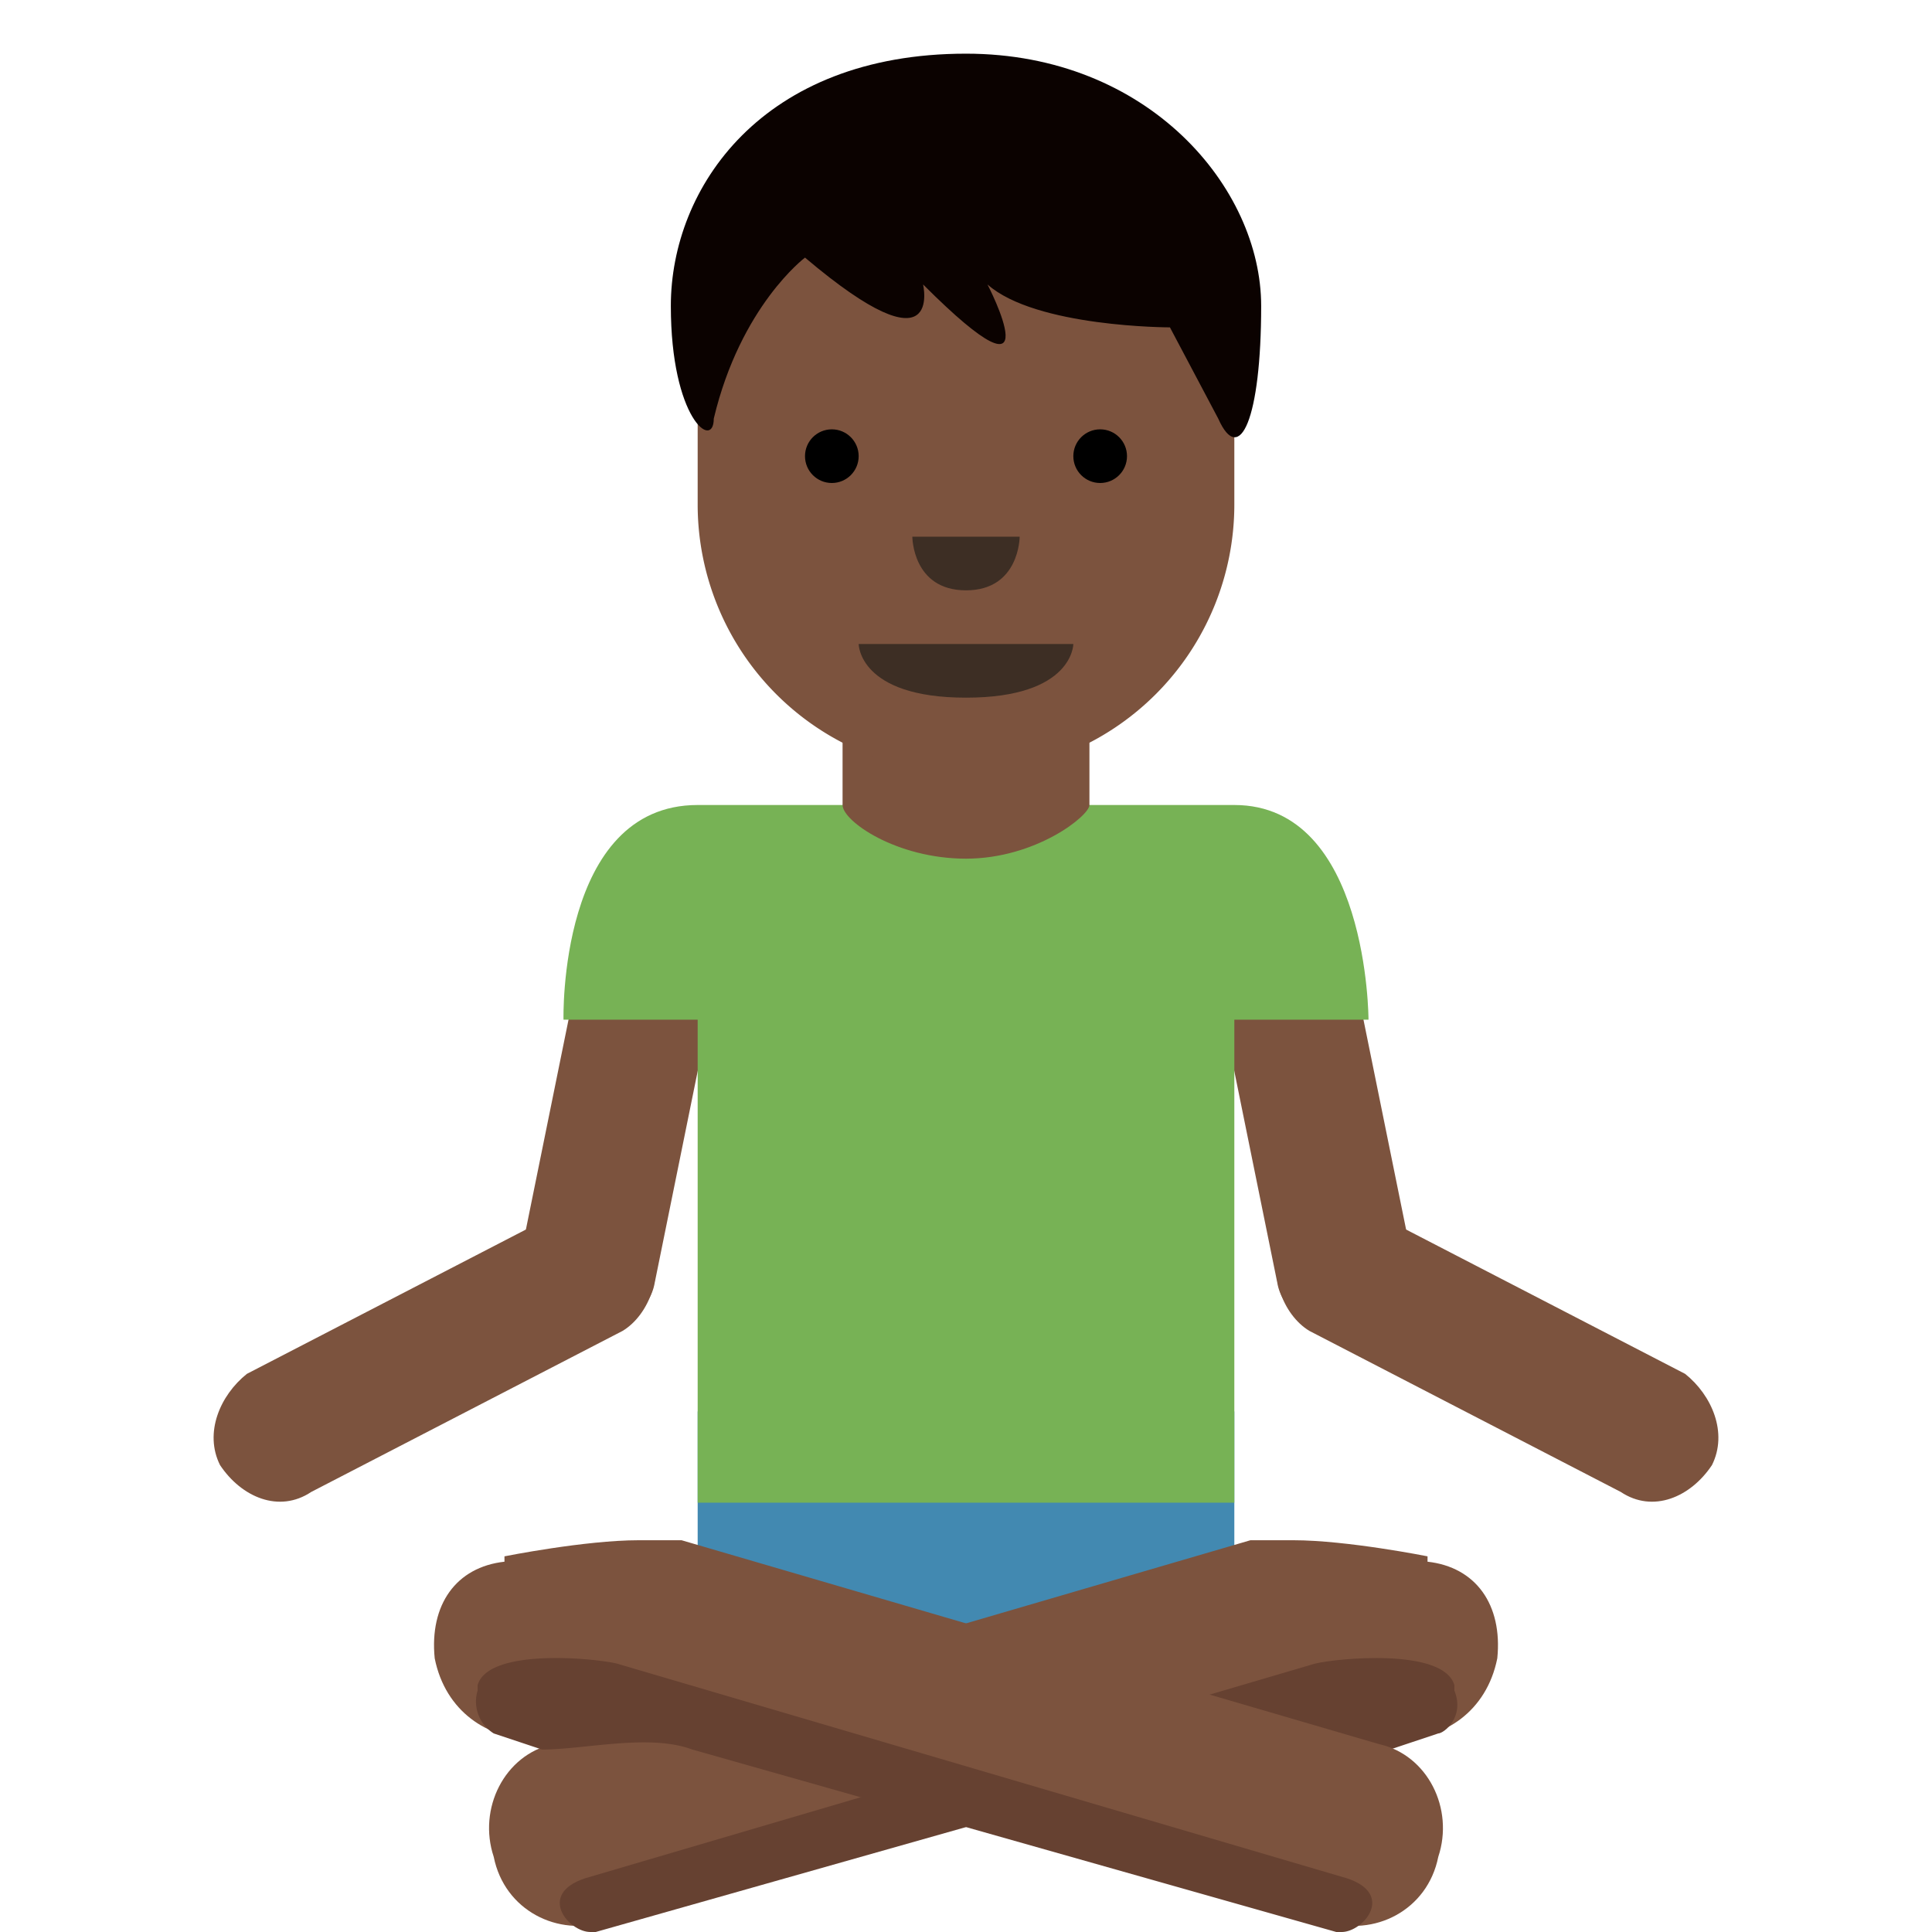 <svg xmlns="http://www.w3.org/2000/svg" viewBox="0 0 36 36"><g fill="#7C533E"><path d="M11.6 24.8l-5.8 3c-.6.4-1.3.1-1.7-.5-.3-.6 0-1.3.5-1.7l5.8-3c.6-.3 1.4 0 1.7.5.3.6 0 1.4-.5 1.7z"/><path d="M13.5 17.5l-1.3 6.4c-.1.6-.8 1-1.5 1-.6-.2-1-.8-1-1.5L11 17c.2-.7.8-1.1 1.5-1 .7.2 1.1.8 1 1.5z"/></g><g fill="#7C533E"><path d="M24.4 24.8l5.8 3c.6.4 1.3.1 1.7-.5.3-.6 0-1.3-.5-1.7l-5.8-3c-.6-.3-1.4 0-1.7.5-.3.6 0 1.4.5 1.7z"/><path d="M22.5 17.5l1.3 6.4c.1.6.8 1 1.5 1 .6-.2 1-.8 1-1.5L25 17c-.2-.7-.8-1.1-1.5-1-.7.2-1.1.8-1 1.5z"/></g><path fill="#4289B1" d="M23 31.8s0 1.2-5 1.2-5-1.3-5-1.3v-5.4h10v5.4z"/><path fill="#77B255" d="M23 15H13c-2.6 0-2.5 4-2.5 4H13v9h10v-9h2.5s0-4-2.5-4z"/><path fill="#7C533E" d="M15.7 10.4V15c0 .3 1 1 2.3 1 1.3 0 2.3-.8 2.3-1v-4.7h-4.6z"/><path fill="#7C533E" d="M23 4H13v5.4a5 5 0 1 0 10 0V4z"/><path fill="#3D2E24" d="M20 12h-4s0 1 2 1 2-1 2-1z"/><circle cx="15.5" cy="8.5" r=".5"/><circle cx="20.5" cy="8.5" r=".5"/><path fill="#3D2E24" d="M17 10h2s0 1-1 1-1-1-1-1z"/><path fill="#0B0200" d="M18 1c3.4 0 5.5 2.5 5.5 4.7 0 2.1-.4 3-.8 2.1l-.9-1.7s-2.5 0-3.4-.8c0 0 1.3 2.5-1.2 0 0 0 .4 1.7-2.2-.5 0 0-1.2.9-1.7 3 0 .6-.8 0-.8-2.1C12.5 3.5 14.2 1 18 1"/><path fill="#7C533E" d="M26.6 29s-1.5-.3-2.5-.3h-.8l-13 3.8c-.9.2-1.4 1.2-1.1 2.1.2 1 1.2 1.5 2.1 1.2l12-3.4c.9-.2 2 0 2.8 0 .8 0 1.6-.5 1.8-1.5.1-1-.4-1.7-1.3-1.8z"/><path fill="#664131" d="M27.1 31.4c-.2-.7-2.2-.5-2.6-.4l-13.6 4c-.9.3-.3 1 .1 1h.1l12-3.4c.8-.3 2 0 2.8 0l.9-.3c.1 0 .5-.3.3-.8z"/><path fill="#7C533E" d="M9.4 29s1.5-.3 2.5-.3h.8l13 3.8c.9.2 1.4 1.2 1.1 2.1-.2 1-1.2 1.5-2.1 1.2l-12-3.4c-.9-.2-2 0-2.8 0-.8 0-1.6-.5-1.8-1.5-.1-1 .4-1.7 1.3-1.8z"/><path fill="#664131" d="M8.9 31.4c.2-.7 2.2-.5 2.6-.4l13.6 4c.9.3.3 1-.1 1h-.1l-12-3.4c-.8-.3-2 0-2.8 0l-.9-.3a.7.7 0 0 1-.3-.8z"/></svg>